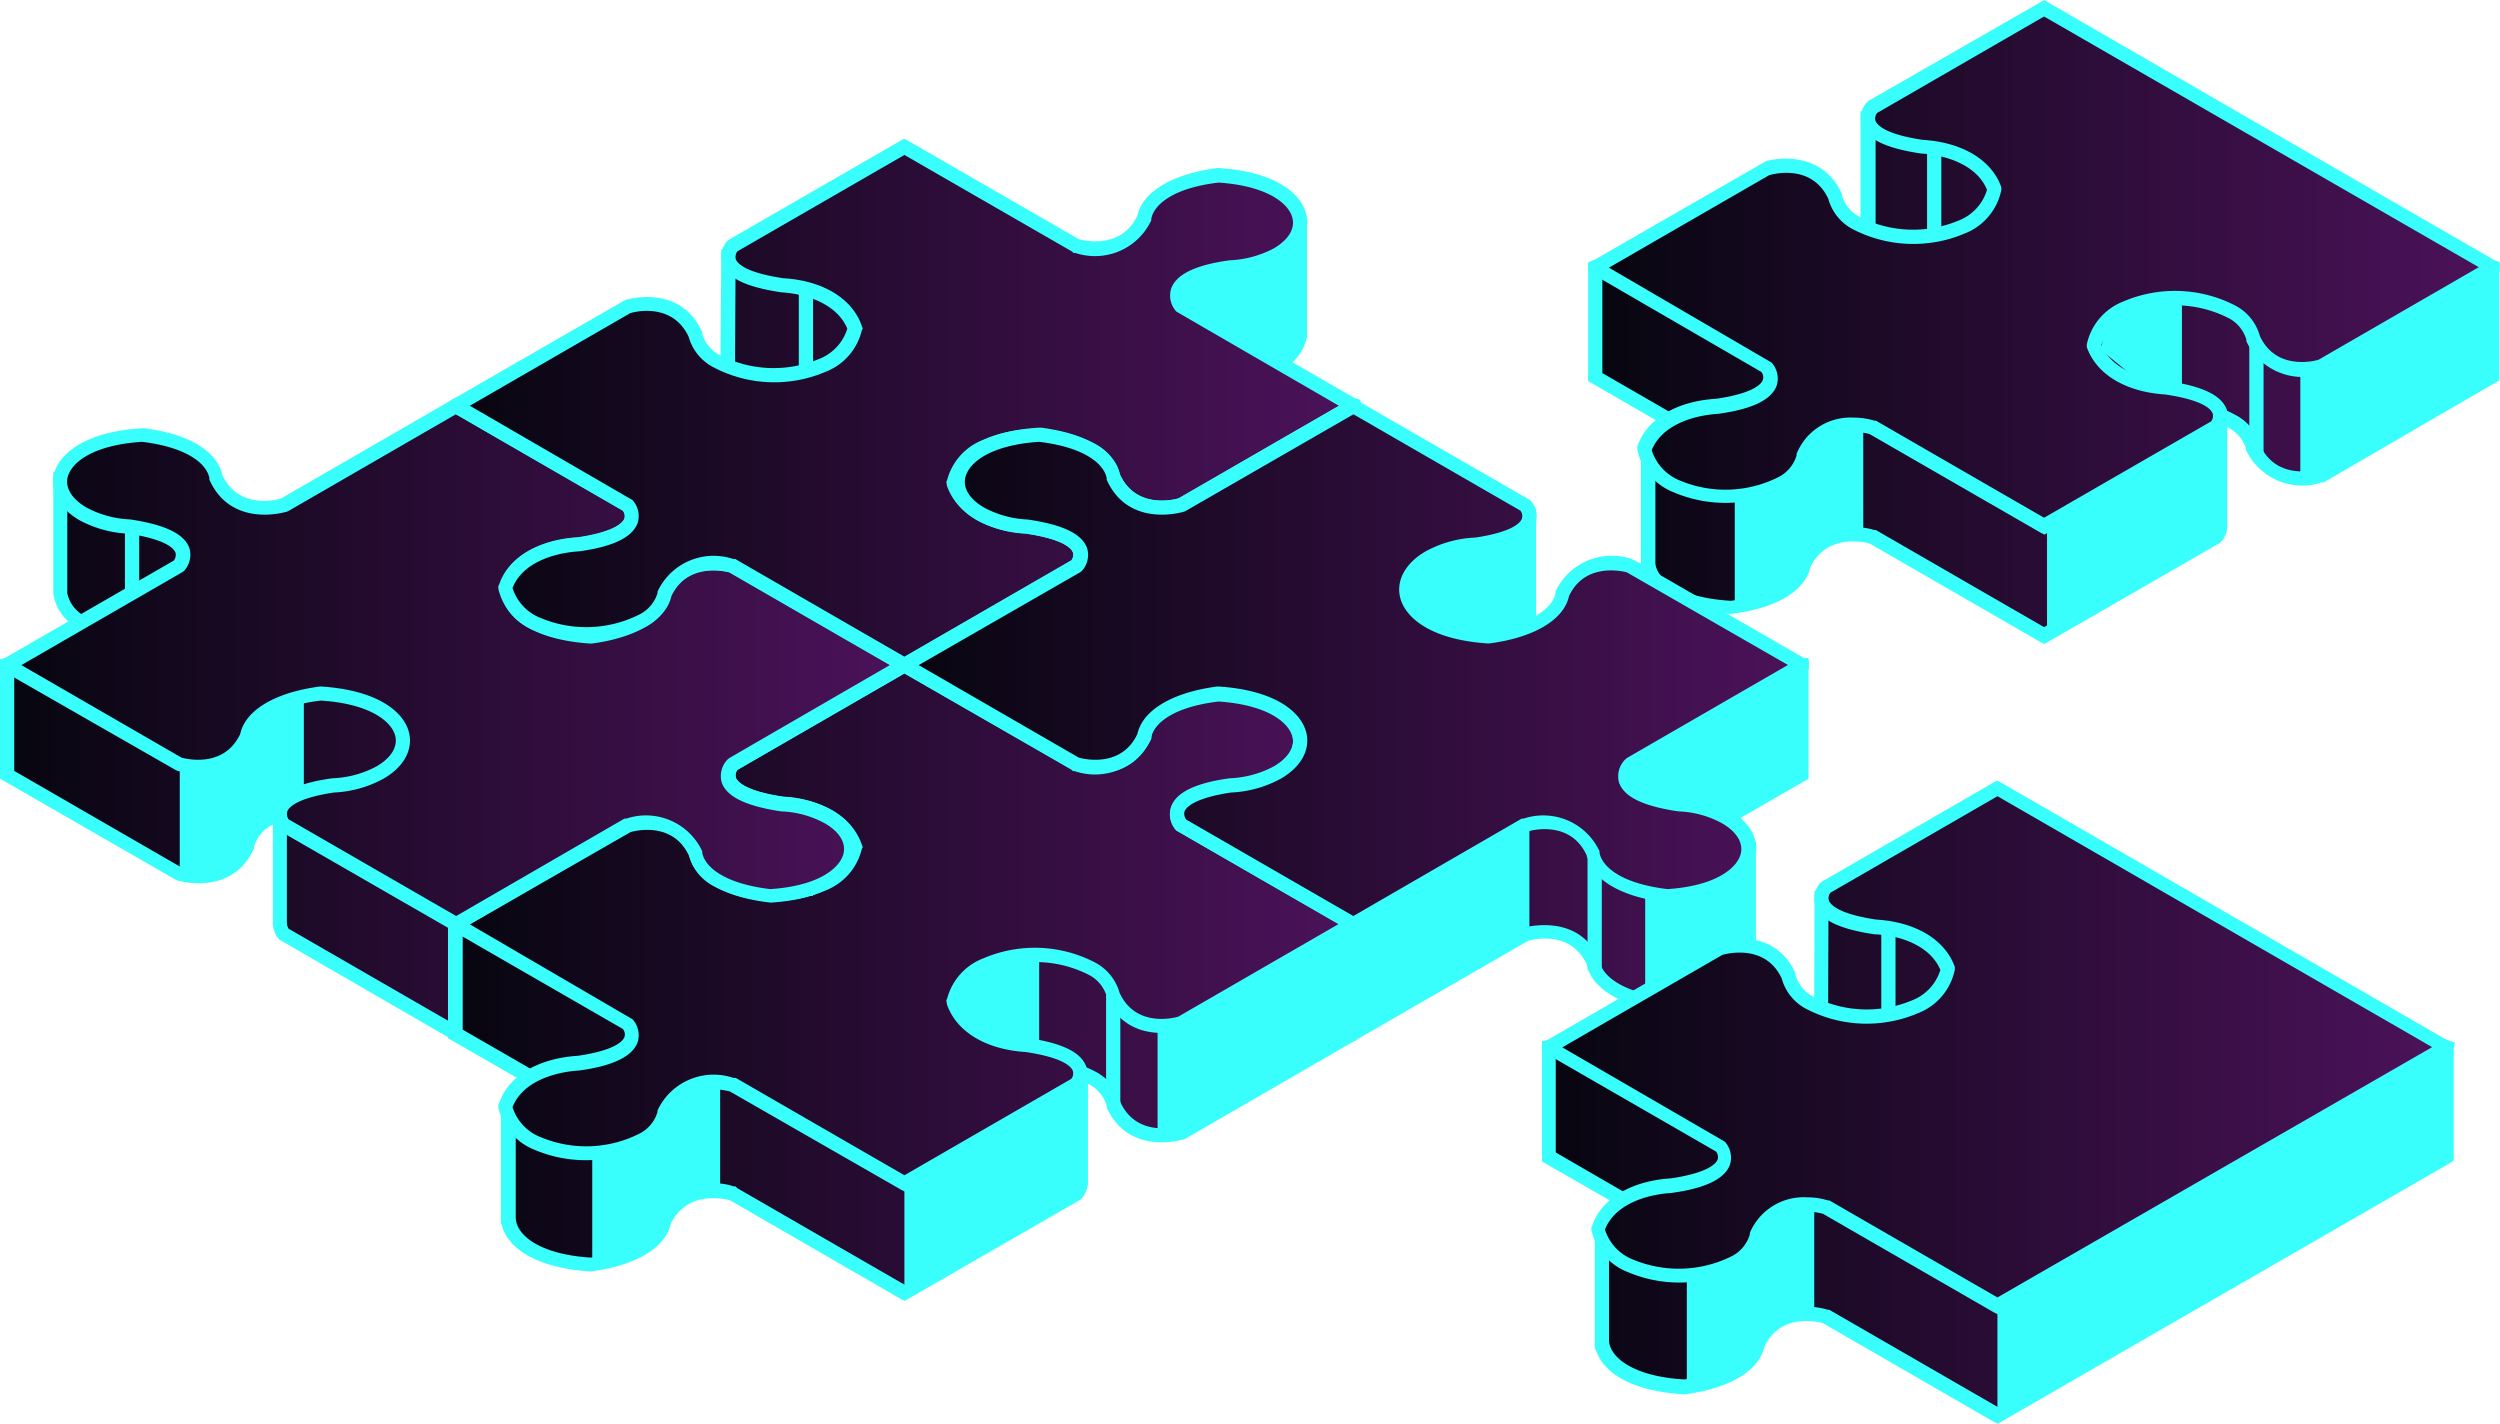 <svg xmlns="http://www.w3.org/2000/svg" xmlns:xlink="http://www.w3.org/1999/xlink" viewBox="0 0 210.72 120"><defs><style>.cls-multiprotocol-1{fill:url(#linear-gradient-multiprotocol);}.cls-multiprotocol-2{fill:#39fffc;}.cls-multiprotocol-3{fill:url(#linear-gradient-multiprotocol-2);}.cls-multiprotocol-4{fill:url(#linear-gradient-multiprotocol-3);}.cls-multiprotocol-5{fill:#150035;}.cls-multiprotocol-6{fill:url(#linear-gradient-multiprotocol-4);}.cls-multiprotocol-7{fill:url(#linear-gradient-multiprotocol-5);}.cls-multiprotocol-8{fill:url(#linear-gradient-multiprotocol-6);}.cls-multiprotocol-9{fill:url(#linear-gradient-multiprotocol-7);}.cls-multiprotocol-10{fill:url(#linear-gradient-multiprotocol-8);}.cls-multiprotocol-11{fill:url(#linear-gradient-multiprotocol-9);}.cls-multiprotocol-12{fill:url(#linear-gradient-multiprotocol-10);}.cls-multiprotocol-13{fill:url(#linear-gradient-multiprotocol-11);}.cls-multiprotocol-14{fill:url(#linear-gradient-multiprotocol-12);}</style><linearGradient id="linear-gradient-multiprotocol" x1="134.46" y1="31.56" x2="210.12" y2="31.56" gradientUnits="userSpaceOnUse"><stop offset="0" stop-color="#070610"/><stop offset="1" stop-color="#4c125a"/></linearGradient><linearGradient id="linear-gradient-multiprotocol-2" x1="134.48" y1="22.54" x2="210.11" y2="22.54" xlink:href="#linear-gradient-multiprotocol"/><linearGradient id="linear-gradient-multiprotocol-3" x1="38.41" y1="41.11" x2="114.05" y2="41.11" xlink:href="#linear-gradient-multiprotocol"/><linearGradient id="linear-gradient-multiprotocol-4" x1="76.23" y1="63.76" x2="151.87" y2="63.76" xlink:href="#linear-gradient-multiprotocol"/><linearGradient id="linear-gradient-multiprotocol-5" x1="0.6" y1="63.76" x2="76.24" y2="63.76" xlink:href="#linear-gradient-multiprotocol"/><linearGradient id="linear-gradient-multiprotocol-6" x1="38.41" y1="84.82" x2="114.05" y2="84.82" xlink:href="#linear-gradient-multiprotocol"/><linearGradient id="linear-gradient-multiprotocol-7" x1="38.42" y1="77.91" x2="114.03" y2="77.91" xlink:href="#linear-gradient-multiprotocol"/><linearGradient id="linear-gradient-multiprotocol-8" x1="0.61" y1="56.06" x2="76.23" y2="56.06" xlink:href="#linear-gradient-multiprotocol"/><linearGradient id="linear-gradient-multiprotocol-9" x1="38.42" y1="34.2" x2="114.03" y2="34.2" xlink:href="#linear-gradient-multiprotocol"/><linearGradient id="linear-gradient-multiprotocol-10" x1="76.24" y1="56.06" x2="151.85" y2="56.06" xlink:href="#linear-gradient-multiprotocol"/><linearGradient id="linear-gradient-multiprotocol-11" x1="130.53" y1="97.48" x2="206.19" y2="97.48" xlink:href="#linear-gradient-multiprotocol"/><linearGradient id="linear-gradient-multiprotocol-12" x1="130.54" y1="88.26" x2="206.17" y2="88.26" xlink:href="#linear-gradient-multiprotocol"/></defs><g id="Layer_2" data-name="Layer 2"><g id="Layer_1-2" data-name="Layer 1"><path class="cls-multiprotocol-1" d="M179.07,13.84,172.3,9.93h0L170,11.26h0l-5.92-1.74h0l-6.58.4s0,0,0,0l-.05,11.86s0,0,0,0L148,19h0l-4.45.56h0l-9.11,3h0v9.21h0l9.26,5.34s0,0,0,0l-4.78.82,0,0,0,9.47c.18,1.75,2.35,3.45,6.91,3.73h0c3.85-.46,5.89-1.93,6.19-3.54,1.63-3.66,5.74-2.39,5.76-2.39h0l14.46,8.35h0l14.46-8.35a1.49,1.49,0,0,0,.37-1.06h0V35a8.82,8.82,0,0,1,.88.41,3.56,3.56,0,0,1,1.89,2.27c1.63,3.67,5.74,2.4,5.76,2.4h0l14.46-8.35h0V22.55a0,0,0,0,0,0,0l-31-8.7Z"/><path class="cls-multiprotocol-2" d="M172.32,54.28l-.3-.14-14.43-8.33c-.49-.13-3.62-.85-5,2-.43,2-2.92,3.49-6.69,3.94-5.34-.31-7.4-2.41-7.59-4.27l0-10,.52-.1,3.19-.55-8.16-4.71v-10l.39-.17,9.09-3h.25l4.17-.53.08-.07.31,0L156.82,21l0-11.63.57-.06,6.74-.4.15.07,5.58,1.62,2.4-1.38.32.19,6.69,3.86,31.4,8.8v10l-.34.18-14.47,8.41h-.16a5.24,5.24,0,0,1-6.4-2.75l0-.14A3,3,0,0,0,187.73,36v8.2a2,2,0,0,1-.53,1.48l-.14.11Zm-16.09-9.86a5.91,5.91,0,0,1,1.77.26l.12,0,14.17,8.18,14.07-8.12a.81.81,0,0,0,.17-.54V34.15l.82.33a7.09,7.09,0,0,1,1,.46,4.13,4.13,0,0,1,2.16,2.6c1.33,2.88,4.46,2.15,4.95,2l14.1-8.14V23l-30.75-8.64-6.48-3.74-2.24,1.3-.27-.08-5.8-1.7-5.93.36,0,11.63-.52.36-.3-.11L148,19.6l-4.27.53L135.06,23v8.45l9.34,5.39-.15.84-.43.08-4.29.74,0,9c.13,1.25,1.87,2.87,6.35,3.14,3.74-.45,5.35-1.87,5.57-3l0-.13A4.9,4.9,0,0,1,156.23,44.42Z"/><path class="cls-multiprotocol-3" d="M172.3.7h0L157.83,9.05s-2.23,2.38,4.14,3.33c2.79.17,5.35,1.36,6.13,3.61h0c-.75,4.05-7.8,5-11.52,2.85a3.53,3.53,0,0,1-1.89-2.27c-1.64-3.67-5.74-2.4-5.76-2.39h0l-14.44,8.34s0,0,0,0l14.44,8.33s2.22,2.38-4.14,3.33c-2.79.17-5.35,1.36-6.14,3.61h0c.76,4,7.81,5,11.53,2.85a3.54,3.54,0,0,0,1.89-2.27c1.63-3.66,5.74-2.4,5.76-2.39h0l14.46,8.35h0L186.76,36s2.22-2.38-4.14-3.33c-2.79-.17-5.35-1.36-6.14-3.6h0c.76-4.05,7.81-5,11.53-2.86a3.56,3.56,0,0,1,1.89,2.27c1.63,3.67,5.74,2.4,5.76,2.39h0l14.44-8.34s0,0,0,0Z"/><path class="cls-multiprotocol-2" d="M172.32,45.06l-.3-.15-14.43-8.32c-.48-.14-3.61-.88-5,2a4.13,4.13,0,0,1-2.16,2.6,11.07,11.07,0,0,1-9.32.32,5,5,0,0,1-3.1-3.58v-.09l0-.23c.8-2.3,3.29-3.8,6.66-4,3.19-.47,3.81-1.27,3.92-1.6a.72.72,0,0,0-.13-.66L133.89,22.9v-.71l.31-.18,14.64-8.42c1.29-.39,4.89-.66,6.41,2.75l0,.13a3,3,0,0,0,1.6,1.86,9.91,9.91,0,0,0,8.21.27A4,4,0,0,0,167.48,16c-.83-2.06-3.39-2.93-5.55-3.06-3-.44-4.57-1.23-5-2.41a2,2,0,0,1,.44-1.93l.14-.11L172.31,0l.3.19,38.09,22v.71l-.32.19-14.48,8.41h-.16a5.22,5.22,0,0,1-6.4-2.74l0-.14a3,3,0,0,0-1.6-1.86,9.93,9.93,0,0,0-8.22-.26,4,4,0,0,0-2.39,2.56c.81,2.05,3.39,2.92,5.56,3.06,3,.43,4.56,1.22,5,2.4a2,2,0,0,1-.44,1.93l-.14.11ZM156.23,35.2a5.91,5.91,0,0,1,1.77.26l.12,0,14.17,8.18,14.08-8.12a.74.74,0,0,0,.13-.67c-.11-.32-.73-1.12-4-1.6-3.32-.21-5.81-1.7-6.61-4l0-.21A5,5,0,0,1,179,25.4a11.06,11.06,0,0,1,9.32.31,4.14,4.14,0,0,1,2.16,2.61c1.33,2.88,4.47,2.15,4.95,2l13.5-7.8L172.29,1.39,158.22,9.52a.74.74,0,0,0-.14.66c.12.32.74,1.13,4,1.61,3.32.2,5.81,1.7,6.61,4l0,.21a5,5,0,0,1-3.11,3.69,11.08,11.08,0,0,1-9.31-.32,4.1,4.1,0,0,1-2.16-2.6c-1.34-2.9-4.48-2.16-5-2l-13.5,7.79,13.71,8a2,2,0,0,1,.44,1.92c-.42,1.19-2,2-4.94,2.4-2.21.14-4.78,1-5.6,3.07a4.1,4.1,0,0,0,2.39,2.56,9.93,9.93,0,0,0,8.22-.26,3,3,0,0,0,1.6-1.87l0-.13A4.9,4.9,0,0,1,156.23,35.2Z"/><path class="cls-multiprotocol-2" d="M146.22,41.81V51a0,0,0,0,0,0,0l2.58-.43h0L151.58,49h0l.94-1.77h0l1.38-1.5h0l2.09-.66h1.06V35.84h-1.22l-2,.7-1.07.94-1.14,2.24h0l-2.07,1.59h0l-3.32.47S146.22,41.8,146.22,41.81Z"/><path class="cls-multiprotocol-2" d="M172.54,44.39v9.19s0,0,0,0l14.7-8.76h0l.35-9-1.67.59h0l-13.41,8Z"/><path class="cls-multiprotocol-2" d="M183.91,25.14v7.73a0,0,0,0,1,0,0l-3.49-.64h0l-3.29-2.7a0,0,0,0,1,0,0l.26-2.76a0,0,0,0,1,0,0l3.51-1.64h3A0,0,0,0,1,183.91,25.14Z"/><path class="cls-multiprotocol-2" d="M193.89,31.09a0,0,0,0,0,0,0v9.21l2-.2h0l14.46-8.35h0V22.57a0,0,0,0,0,0,0L197,30.42h0Z"/><rect class="cls-multiprotocol-2" x="189.59" y="29.01" width="1.2" height="9.22"/><rect class="cls-multiprotocol-2" x="162.43" y="12.37" width="1.2" height="7.55"/><path class="cls-multiprotocol-4" d="M105.13,31.87l.1-.33a8.56,8.56,0,0,0,2.43-.88c1.39-.81,2-1.88,1.89-2.94h0l0-9s0,0,0,0L104.83,17h0l-9.33,6.62h0L76.72,21.87l-.49-.28-.36.2-2.29-.2H61.41s0,0,0,0l0,11.19H51.13L41.6,34.4h0l-3.18-.2s0,0,0,0v9.21l9,5.17.23.71-4.72.37s0,0,0,0v9.14h0c0,1.85,2.24,3.71,6.88,4h0c3.89-.45,5.94-1.93,6.24-3.54,1.64-3.67,5.74-2.4,5.76-2.39h0l14.46,8.34s0,0,0,0l14.46-8.34a1.57,1.57,0,0,0,.37-.87h0a1.08,1.08,0,0,0,0-.18V46.7a7,7,0,0,1,.88.41,3.51,3.51,0,0,1,1.88,2.27c1.64,3.67,5.74,2.4,5.76,2.39h0L114,43.43s0,0,0,0v-9.2h0Z"/><path class="cls-multiprotocol-2" d="M76.25,65.93l-.3-.14L61.53,57.46c-.49-.13-3.62-.86-5,2-.43,2-2.95,3.51-6.75,4-4.92-.3-7.24-2.24-7.53-4.16h0V49.18l.53-.09,3.72-.29-8.71-5V34l.41-.37.28,0,3.07.19L51,32.21h9.71L60.8,21H73.58l2.15.19.5-.28.68.39L95.32,23l9.41-6.68,5.44,2v.44l0,9.61A4,4,0,0,1,108,31.18a7.74,7.74,0,0,1-1.12.52l7.8,2v10l-.28.18L99.88,52.29c-.14.06-4.75,1.48-6.6-2.66l0-.14a3,3,0,0,0-1.58-1.85v8.42a2.18,2.18,0,0,1-.53,1.25l-.14.12Zm-14.12-9.5,14.1,8.14,14.06-8.12a.92.92,0,0,0,.17-.45V45.81l.82.33a8.49,8.49,0,0,1,1,.45A4.14,4.14,0,0,1,94.4,49.2c1.33,2.88,4.46,2.15,4.95,2l14.1-8.14V34.66l-9.06-2.37.36-1.27.36-.07a7.53,7.53,0,0,0,2.25-.81c1.12-.65,1.69-1.48,1.59-2.35l-.07-.67H109v-8l-4.07-1.49-9.23,6.55h-.2L76.42,22.39l-.19-.11-.23.13-2.47-.23H62l-.06,11.2H51.13L41.56,35,39,34.84v8.24l8.87,5.11.54,1.66-4.94.39v8.61c0,1.44,1.94,3.12,6.32,3.39,3.79-.45,5.41-1.87,5.63-3.05l0-.14a5.21,5.21,0,0,1,6.39-2.74H62Z"/><path class="cls-multiprotocol-5" d="M49.92,53.47v9.19h0l2.57-.42h0l2.76-1.59h0l.93-1.78h0l1.38-1.5h0l2.09-.66h1.06V47.5H59.54l-2,.69-1.06,1-1.14,2.24h0L53.27,53h0l-3.33.48S49.92,53.46,49.92,53.47Z"/><path class="cls-multiprotocol-5" d="M76.23,56.05v9.18a0,0,0,0,0,0,0L91,56.49v0l.36-9-1.67.58h0L76.23,56Z"/><path class="cls-multiprotocol-5" d="M87.59,36.8v7.73s0,0,0,0l-3.49-.63h0l-3.29-2.7h0L81,38.44h0l3.51-1.64h3S87.59,36.79,87.59,36.8Z"/><path class="cls-multiprotocol-5" d="M97.57,42.75s0,0,0,0V52l2-.2h0L114,43.43s0,0,0,0V34.23s0,0,0,0l-13.32,7.86h0Z"/><path class="cls-multiprotocol-2" d="M109.33,19.8l.17,8.72h0l-1.82,2.12h0l-8.07-4.8-.34-1.16,1.55-1.42h0l4-.86h0L108.5,21Z"/><rect class="cls-multiprotocol-5" x="93.23" y="40.16" width="1.2" height="9.22"/><rect class="cls-multiprotocol-2" x="67.33" y="24.24" width="1.2" height="7.55"/><path class="cls-multiprotocol-6" d="M151.85,56.06h-7.69l-5.87,1.39-.88-.52h0s-3.67-1.13-5.46,1.84h-9s0,0,0,0l5.93-2.93s0,0,0,0V52.86a1.2,1.2,0,0,0,0-.19V43.46H115.65l-1,.35-.6-.35-2.47,1.42h0l-9.47,3.32h0L88.74,40.4h-8V50a3.34,3.34,0,0,0,1.91,2.53,9,9,0,0,0,3.93,1.09,13.8,13.8,0,0,1,2.42.55l-1.69,1.63h0L83,55h0l-6.74,1.06s0,0,0,0v9.21l14.46,8.34h0s4.12,1.28,5.76-2.39A3.5,3.5,0,0,1,98.34,69a6.3,6.3,0,0,1,.87-.41v9.15a1.46,1.46,0,0,0,.36,1.06L114,87.11s0,0,0,0l14.46-8.34h0s4.12-1.28,5.76,2.39c.3,1.61,2.36,3.09,6.24,3.54h0c4.76-.3,7-2.22,6.87-4.09h0V71.53a0,0,0,0,0,0,0L142.08,71s0,0,0,0l9.79-5.65s0,0,0,0V56.08A0,0,0,0,0,151.85,56.06Z"/><path class="cls-multiprotocol-2" d="M114,87.83l-.33-.24L99.14,79.18a2.1,2.1,0,0,1-.52-1.53V69.5A2.93,2.93,0,0,0,97,71.35l0,.14c-1.83,4.07-6.29,2.78-6.48,2.72l-.13-.06L75.64,65.63V55.57l.51-.1,6.8-1.06h.16l4,.74.72-.7c-.41-.09-.85-.18-1.34-.25A9.53,9.53,0,0,1,82.32,53a4,4,0,0,1-2.21-3V39.81h8.77l.14.06,13.15,7.68,9.17-3.21,2.72-1.57.66.38.94-.29h13.81l0,.61v9.21a1.88,1.88,0,0,1,0,.24v3.25l-.34.18-3.7,1.83h6.17c1.87-2.73,5.27-2,5.88-1.84l.28.12.62.36,5.77-1.35h8.29l0,.62v9.56l-.34.18-8.19,4.73L148,71l0,.56L148,81.21c-.32,1.91-2.62,3.78-7.4,4.09-3.91-.45-6.42-1.92-6.85-4-1.33-2.88-4.46-2.15-4.95-2Zm-14-9.52,14.07,8.12,14.29-8.24c.19,0,4.66-1.34,6.48,2.72l0,.14c.22,1.18,1.84,2.6,5.72,3.06,4.36-.29,6.3-2,6.21-3.47l0-.63h.05v-8l-5.24-.54-.17-.88,9.87-5.69V56.66h-7l-6,1.42-1.11-.61c-.63-.16-3.27-.66-4.63,1.6l-.18.29h-9.81l-.23-.93.43-.23,5.61-2.78V44.05H115.75l-1.16.4-.54-.31-2.22,1.33h-.15L102,48.86l-.26-.17L88.58,41H81.3v9a2.85,2.85,0,0,0,1.61,2,8.49,8.49,0,0,0,3.67,1,15,15,0,0,1,2.57.58l.93.32-2.57,2.48h-.25L83,55.61l-6.16,1v8.37l14.11,8.14c.44.12,3.6.88,4.94-2A4.19,4.19,0,0,1,98,68.45,8.33,8.33,0,0,1,99,68l.82-.33v10A1,1,0,0,0,100,78.31Z"/><path class="cls-multiprotocol-2" d="M128.54,44.79v8h0l-2.11.57h0l-4.77-.33h0l-2.81-1.69h0l-.56-2.26v0l1.42-1.8h0L123,46.05h0l3.66-.58h0l1.86-1.58Z"/><polygon class="cls-multiprotocol-5" points="101.23 58.62 100.37 59.02 97.92 59.88 96.29 61 95.33 62.97 94.68 64.15 92.64 65.08 90.78 64.92 90.78 74.14 94.02 73.52 96.21 71.7 98.06 69.04 98.69 68.18 101.23 66.94 101.23 58.62"/><path class="cls-multiprotocol-2" d="M114.05,77.56v9.19s0,0,0,0l12.28-7.09,2.58-1.35h0V69.13l0,0-14.85,8.44A0,0,0,0,0,114.05,77.56Z"/><path class="cls-multiprotocol-2" d="M138.67,75.43v9.19l0,0,5-.18h0l3.5-2.52s0,0,0,0l.19-2.14h0V73.3h0l-2.72,1.84h0l-3.08.68h0l-2.87-.39S138.67,75.42,138.67,75.43Z"/><path class="cls-multiprotocol-2" d="M138.18,66.46l4.38,1h0l2.91,1h0l6.38-3.54h0V55.74s0,0,0,0l-11.67,6.73-2.52,1.46L137,65l.38.94Z"/><rect class="cls-multiprotocol-2" x="133.81" y="72.43" width="1.2" height="9.35"/><rect class="cls-multiprotocol-5" x="86.16" y="44.26" width="1.2" height="6.09"/><path class="cls-multiprotocol-7" d="M76.23,56.06h-7.7l-5.86,1.39-.89-.52h0s-3.68-1.13-5.47,1.84h-9s0,0,0,0l5.93-2.93s0,0,0,0V52.86a.6.6,0,0,0,0-.19V43.46H40l-1,.35-.6-.35L36,44.87h0l-9.47,3.32h0L13.11,40.4h-8l0,9.58A3.31,3.31,0,0,0,7,52.52a9.08,9.08,0,0,0,3.93,1.09,13.8,13.8,0,0,1,2.42.55l-1.68,1.63h0L7.36,55h0L.61,56.06s0,0,0,0v9.19s0,0,0,0l14.45,8.34h0s4.13,1.28,5.76-2.39A3.53,3.53,0,0,1,22.71,69a5.92,5.92,0,0,1,.88-.41v9.15A1.49,1.49,0,0,0,24,78.77l14.45,8.34s0,0,0,0l14.45-8.34h0s4.13-1.28,5.76,2.39c.3,1.61,2.36,3.09,6.24,3.54h0c4.77-.3,7-2.22,6.87-4.09h0V71.53s0,0,0,0L66.45,71s0,0,0,0l9.78-5.65s0,0,0,0V56.06Z"/><path class="cls-multiprotocol-2" d="M38.38,87.83l-.33-.24L23.52,79.18A2.13,2.13,0,0,1,23,77.65V69.5a3,3,0,0,0-1.58,1.85l0,.14c-1.82,4.07-6.29,2.78-6.48,2.72l-.13-.06L0,65.63V55.57l.51-.1,6.81-1.06h.15l4,.74.72-.7c-.41-.09-.86-.18-1.35-.25A9.53,9.53,0,0,1,6.69,53a3.93,3.93,0,0,1-2.2-3l0-10.22h8.78l.13.06,13.16,7.68,9.16-3.21,2.72-1.57.67.38.93-.29H53.84v9.82a.94.94,0,0,1,0,.24v3.25l-.34.18-3.69,1.83H56c1.88-2.73,5.27-2,5.88-1.84l.28.12.62.36,5.77-1.35h8.3V65.64l-.34.18-8.19,4.73,4.06.42v.56l-.06,9.68C72,83.12,69.71,85,64.93,85.3c-3.91-.45-6.43-1.92-6.86-4-1.33-2.88-4.46-2.15-5-2Zm-14-9.52,14.07,8.12,14.29-8.24c.19,0,4.66-1.34,6.48,2.72l0,.14c.22,1.18,1.84,2.6,5.72,3.06,4.36-.29,6.3-2,6.21-3.47l0-.63h0v-8l-5.24-.54-.16-.88,9.86-5.69V56.66h-7l-6,1.42-1.1-.61c-.64-.16-3.28-.66-4.64,1.6l-.18.29h-9.8l-.24-.93.43-.23,5.61-2.78V44.05H40.12l-1.16.4-.54-.31L36.2,45.47h-.15l-9.66,3.39-.26-.17L13,41H5.67v9a2.85,2.85,0,0,0,1.61,2A8.49,8.49,0,0,0,11,53a14.76,14.76,0,0,1,2.57.58l.94.32L11.9,56.39h-.26l-4.29-.78-6.15,1v8.37l14.1,8.14c.45.12,3.6.88,4.95-2a4.14,4.14,0,0,1,2.16-2.61,8.33,8.33,0,0,1,.95-.45l.82-.33v10A1,1,0,0,0,24.35,78.31Z"/><path class="cls-multiprotocol-2" d="M52.91,44.79v8h0l-2.1.57h0L46,53.06h0L43.2,51.37h0l-.57-2.26v0l1.42-1.8h0l3.27-1.23h0L51,45.47h0l1.86-1.58Z"/><polygon class="cls-multiprotocol-2" points="25.61 58.62 24.74 59.02 22.3 59.88 20.66 61 19.7 62.97 19.05 64.15 17.01 65.08 15.15 64.92 15.15 74.14 18.4 73.52 20.59 71.7 22.43 69.04 23.06 68.18 25.61 66.94 25.61 58.62"/><path class="cls-multiprotocol-5" d="M38.42,77.56v9.19s0,0,0,0l12.28-7.09,2.58-1.35h0V69.13l0,0L38.43,77.55A0,0,0,0,0,38.42,77.56Z"/><path class="cls-multiprotocol-5" d="M63.05,75.43v9.19s0,0,0,0l5-.18h0l3.51-2.52v0l.19-2.14h0V73.3h0L69,75.13h0l-3.09.68h0l-2.87-.39A0,0,0,0,0,63.05,75.43Z"/><path class="cls-multiprotocol-5" d="M62.56,66.46l4.37,1h0l2.91,1h0l6.37-3.54h0V55.74s0,0,0,0L64.55,62.46,62,63.92l-.62,1,.38.94Z"/><rect class="cls-multiprotocol-5" x="58.18" y="72.43" width="1.2" height="9.35"/><rect class="cls-multiprotocol-2" x="10.53" y="44.26" width="1.2" height="6.09"/><path class="cls-multiprotocol-8" d="M105.13,75.58l.1-.33a8.45,8.45,0,0,0,2.43-.88c1.39-.81,2-1.88,1.89-2.94h0l0-9s0,0,0,0l-4.75-1.73h0l-9.33,6.61h0L76.72,65.58l-.49-.28-.36.21-2.29-.21H61.41s0,0,0,0l0,11.19s0,0,0,0H51.13l-9.53,1.6h0l-3.18-.2s0,0,0,0v9.2h0l9,5.17.23.71-4.72.38h0v9.14h0c0,1.85,2.24,3.71,6.88,4h0c3.89-.45,5.94-1.93,6.24-3.54,1.64-3.67,5.74-2.4,5.76-2.39h0L76.22,109h0l14.46-8.35a1.57,1.57,0,0,0,.37-.87h0a1.08,1.08,0,0,0,0-.18V90.41a8.82,8.82,0,0,1,.88.41,3.51,3.51,0,0,1,1.88,2.27c1.64,3.67,5.74,2.4,5.76,2.39h0L114,87.14h0v-9.2a0,0,0,0,0,0,0Z"/><path class="cls-multiprotocol-2" d="M76.25,109.65l-.3-.15-14.42-8.33c-.49-.13-3.62-.86-5,2-.43,2-2.95,3.51-6.75,4-4.79-.29-7.12-2.13-7.5-4h-.06V92.89l.53-.09,3.72-.29-8.71-5V77.66l.41-.37.28,0,3.07.19L51,75.92h9.71l.06-11.2H73.58l2.15.19.5-.28.68.39,18.41,1.68L104.69,60l.29.06,5.19,1.9v.43l0,9.61A4,4,0,0,1,108,74.89a7.74,7.74,0,0,1-1.12.52l7.8,2v9.92l-.31.29L99.88,96c-.14.06-4.75,1.48-6.6-2.66l0-.14a3,3,0,0,0-1.58-1.85v8.42a2.18,2.18,0,0,1-.53,1.25l-.14.12Zm-14.12-9.51,14.1,8.14,14.06-8.12a.92.92,0,0,0,.17-.45V89.52l.82.33a8.49,8.49,0,0,1,1,.45,4.17,4.17,0,0,1,2.16,2.61c1.33,2.88,4.46,2.15,4.95,2l14.1-8.14V78.38L104.39,76l.36-1.27.36-.07a7.53,7.53,0,0,0,2.25-.81c1.12-.65,1.69-1.48,1.59-2.35l-.07-.66H109v-8l-4.08-1.49-9.22,6.55h-.2L76.42,66.1,76.23,66l-.23.13-2.47-.22H62l-.06,11.2H51.13l-9.57,1.6L39,78.55v8.24l8.87,5.11.54,1.66L43.47,94v8.61c0,1.44,1.94,3.12,6.32,3.39,3.79-.44,5.41-1.87,5.63-3l0-.13A5.22,5.22,0,0,1,61.85,100H62Z"/><path class="cls-multiprotocol-9" d="M102.7,58.5c-3.89.45-6,1.93-6.25,3.54-1.64,3.66-5.74,2.39-5.76,2.39h0L76.23,56.08h0L61.76,64.43s-2.22,2.38,4.14,3.32c2.79.18,5.36,1.36,6.14,3.61h0c-.76,4-7.81,5-11.52,2.86A3.49,3.49,0,0,1,58.63,72c-1.64-3.66-5.74-2.39-5.76-2.39h0L38.43,77.9a0,0,0,0,0,0,0l14.44,8.33s2.22,2.38-4.14,3.33c-2.79.17-5.35,1.36-6.14,3.6v0c.76,4,7.81,5,11.53,2.85A3.51,3.51,0,0,0,56,93.79c1.64-3.66,5.74-2.4,5.76-2.39h0l14.46,8.35h0L90.69,91.4s2.22-2.38-4.14-3.33c-2.79-.17-5.35-1.36-6.14-3.6h0c.76-4,7.81-5,11.53-2.86a3.51,3.51,0,0,1,1.88,2.27c1.64,3.67,5.74,2.4,5.76,2.39h0L114,77.93a0,0,0,0,0,0,0L99.58,69.56s-2.22-2.37,4.15-3.32a9.08,9.08,0,0,0,3.93-1.09c3.72-2.15,2.06-6.22-5-6.65Z"/><path class="cls-multiprotocol-2" d="M76.25,100.43l-.3-.15L61.53,92c-.49-.13-3.62-.85-5,2a4.13,4.13,0,0,1-2.16,2.6,11.06,11.06,0,0,1-9.32.31A5,5,0,0,1,42,93.32l0-.2.09-.19c.77-2.23,3.26-3.73,6.63-3.94,3.19-.47,3.81-1.27,3.92-1.6a.72.72,0,0,0-.14-.66L37.83,78.27v-.69l.29-.19L52.7,69c.19-.06,4.66-1.36,6.48,2.72l0,.14a2.94,2.94,0,0,0,1.6,1.86A9.91,9.91,0,0,0,69,74a4,4,0,0,0,2.39-2.56c-.87-2.07-3.41-2.92-5.55-3.06-3-.44-4.57-1.22-5-2.4A1.94,1.94,0,0,1,61.33,64l.13-.11L76.2,55.4l.3.15,14.43,8.32c.48.14,3.61.86,4.94-2,.44-2,2.95-3.51,6.76-4h.07c4.87.3,7,2.21,7.41,3.91.34,1.44-.46,2.88-2.15,3.86a9.78,9.78,0,0,1-4.2,1.17c-3.18.47-3.8,1.27-3.92,1.59a.78.78,0,0,0,.14.67l14.64,8.46v.69l-.29.18L99.88,86.78c-.14.06-4.75,1.48-6.6-2.66l0-.14a3,3,0,0,0-1.6-1.86,9.87,9.87,0,0,0-8.21-.26A4,4,0,0,0,81,84.42c.81,2,3.38,2.92,5.55,3.06,3,.43,4.56,1.22,5,2.4a2,2,0,0,1-.44,1.93l-.14.11ZM62.13,90.92l14.1,8.14,14.06-8.12a.72.72,0,0,0,.14-.67c-.11-.32-.73-1.12-4-1.6-3.32-.21-5.81-1.7-6.61-4l-.06-.38.06-.07a5,5,0,0,1,3.08-3.45,11,11,0,0,1,9.31.31,4.17,4.17,0,0,1,2.16,2.61c1.33,2.88,4.46,2.15,4.95,2l13.5-7.8L99.15,70a2,2,0,0,1-.44-1.92c.41-1.19,2-2,4.93-2.4a8.7,8.7,0,0,0,3.72-1c1.22-.71,1.8-1.64,1.58-2.55-.28-1.21-2.08-2.72-6.22-3-3.85.45-5.46,1.87-5.68,3l0,.13A5.24,5.24,0,0,1,90.6,65h-.16l-.12-.12L76.23,56.77,62.16,64.89a.78.78,0,0,0-.14.67c.12.32.74,1.12,4,1.6,3.32.21,5.81,1.7,6.61,4l.09.24-.08.16a5,5,0,0,1-3.08,3.5,11,11,0,0,1-9.31-.32,4.15,4.15,0,0,1-2.17-2.6c-1.33-2.88-4.46-2.15-4.94-2L39.6,77.91l13.71,8a2,2,0,0,1,.44,1.92c-.42,1.18-2,2-4.93,2.4-2.23.14-4.81,1-5.62,3.09a4,4,0,0,0,2.4,2.54,9.93,9.93,0,0,0,8.22-.27,3,3,0,0,0,1.6-1.86l0-.13a5.22,5.22,0,0,1,6.39-2.75H62Z"/><path class="cls-multiprotocol-2" d="M49.92,97.18v9.19h0l2.57-.42h0l2.75-1.59h0l.93-1.78h0l1.38-1.5h0l2.09-.66h1.06V91.21H59.54l-2,.7-1.06.94-1.14,2.24h0l-2.06,1.59h0l-3.33.48S49.92,97.17,49.92,97.18Z"/><path class="cls-multiprotocol-2" d="M76.23,99.76v9.18s0,0,0,0L91,100.2h0l.36-9-1.67.59h0l-13.4,8Z"/><path class="cls-multiprotocol-2" d="M87.59,80.51v7.73s0,0,0,0l-3.49-.63h0l-3.29-2.7a0,0,0,0,1,0,0L81,82.15a0,0,0,0,1,0,0l3.51-1.64h3S87.59,80.5,87.59,80.51Z"/><path class="cls-multiprotocol-2" d="M97.57,86.46s0,0,0,0v9.21l2-.2h0L114,87.14h0V77.94s0,0,0,0l-13.32,7.86h0Z"/><path class="cls-multiprotocol-2" d="M109.33,63.51l.17,8.72h0l-1.82,2.12s0,0,0,0l-8.07-4.8-.34-1.16L100.79,67h0l4-.85h0l3.71-1.42Z"/><rect class="cls-multiprotocol-2" x="93.23" y="83.87" width="1.2" height="9.22"/><rect class="cls-multiprotocol-2" x="67.33" y="67.96" width="1.2" height="7.55"/><path class="cls-multiprotocol-10" d="M61.78,64.41l14.44-8.33a0,0,0,0,0,0,0L61.78,47.71h0S57.65,46.44,56,50.1c-.3,1.61-2.36,3.09-6.25,3.55h0c-7-.44-8.67-4.51-4.95-6.66a9.08,9.08,0,0,1,3.93-1.09c6.37-.94,4.14-3.32,4.14-3.32L38.43,34.23h0L24,42.58h0s-4.13,1.27-5.76-2.39c-.3-1.61-2.36-3.09-6.25-3.55h0c-7,.44-8.67,4.51-4.95,6.66a9.08,9.08,0,0,0,3.93,1.09c6.37.94,4.14,3.32,4.14,3.32L.62,56.05a0,0,0,0,0,0,0l14.44,8.33h0s4.13,1.28,5.76-2.39c.3-1.61,2.36-3.09,6.25-3.54h0c7,.44,8.67,4.51,5,6.65a9.08,9.08,0,0,1-3.93,1.09c-6.37,1-4.14,3.33-4.14,3.33l14.45,8.34s0,0,0,0l14.45-8.34h0s4.13-1.28,5.76,2.39c.3,1.61,2.36,3.09,6.25,3.54h0c7-.43,8.67-4.51,4.95-6.65a9,9,0,0,0-3.93-1.09C59.56,66.79,61.78,64.41,61.78,64.41Z"/><path class="cls-multiprotocol-2" d="M38.38,78.61l-.33-.24L23.52,70A2,2,0,0,1,23.08,68c.41-1.18,2-2,4.93-2.4a8.52,8.52,0,0,0,3.72-1c1.23-.71,1.8-1.64,1.59-2.55-.29-1.22-2.1-2.73-6.28-3-3.79.45-5.41,1.87-5.63,3.05l0,.14c-1.82,4.07-6.29,2.78-6.48,2.72l-.13-.06L0,56.42v-.69l.28-.19,14.37-8.29a.77.77,0,0,0,.14-.67c-.12-.32-.74-1.12-4-1.6a9.53,9.53,0,0,1-4.14-1.16C5,42.84,4.2,41.4,4.54,40c.39-1.69,2.54-3.6,7.37-3.9l.27,0,0,0c3.69.46,6.13,1.92,6.55,3.92,1.33,2.88,4.46,2.16,4.95,2l14.67-8.47.31.15,14.62,8.47a2,2,0,0,1,.44,1.92c-.41,1.19-2,2-4.93,2.41a8.52,8.52,0,0,0-3.72,1c-1.22.71-1.8,1.64-1.59,2.55.29,1.22,2.1,2.73,6.28,3,3.79-.45,5.41-1.87,5.63-3.06l0-.13a5.23,5.23,0,0,1,6.4-2.75l.27.12L76.82,55.7v.72l-.32.18L62.17,64.88a.74.74,0,0,0-.14.66c.12.32.74,1.12,4,1.61a9.39,9.39,0,0,1,4.14,1.16c1.69,1,2.49,2.42,2.15,3.86-.39,1.69-2.54,3.61-7.36,3.91-3.92-.44-6.44-1.92-6.87-4-1.33-2.88-4.46-2.15-5-2Zm-14-9.52,14.07,8.12L52.63,69h.16a5.23,5.23,0,0,1,6.4,2.75l0,.13c.22,1.18,1.84,2.6,5.73,3.06,4.08-.26,5.89-1.78,6.18-3,.21-.92-.36-1.85-1.59-2.55a8.23,8.23,0,0,0-3.67-1c-2.95-.44-4.57-1.23-5-2.41A2,2,0,0,1,61.34,64l.14-.11L75,56.06,61.47,48.25c-.67-.17-3.6-.72-4.88,2-.43,2-3,3.51-6.75,4-4.94-.3-7.08-2.21-7.48-3.9-.34-1.45.46-2.89,2.15-3.87a9.6,9.6,0,0,1,4.2-1.16c3.18-.48,3.8-1.28,3.92-1.6a.78.78,0,0,0-.14-.67L38.42,34.92,24.26,43.1c-.15.06-4.76,1.47-6.61-2.67l0-.13c-.22-1.18-1.83-2.6-5.69-3.06C7.8,37.51,6,39,5.7,40.23c-.21.91.37,1.84,1.59,2.55a8.49,8.49,0,0,0,3.67,1c2.95.44,4.57,1.22,5,2.41a2,2,0,0,1-.44,1.92l-.14.11L1.8,56.06l13.5,7.8c.45.12,3.6.88,4.95-2,.43-2,2.95-3.51,6.75-4,4.94.3,7.09,2.22,7.48,3.91.34,1.44-.46,2.89-2.15,3.86a9.56,9.56,0,0,1-4.19,1.17c-3.19.48-3.81,1.28-3.93,1.6A.78.78,0,0,0,24.35,69.09Z"/><path class="cls-multiprotocol-11" d="M102.7,14.78c-3.89.46-6,1.94-6.25,3.55-1.64,3.66-5.74,2.39-5.76,2.39h0L76.23,12.37h0L61.76,20.72S59.54,23.1,65.9,24c2.79.18,5.36,1.36,6.14,3.61h0c-.76,4.05-7.81,5-11.52,2.85a3.46,3.46,0,0,1-1.89-2.27c-1.64-3.66-5.74-2.39-5.76-2.39h0L38.43,34.19a0,0,0,0,0,0,0l14.44,8.33s2.22,2.38-4.14,3.33c-2.79.17-5.35,1.36-6.14,3.6h0c.76,4,7.81,5,11.53,2.86A3.51,3.51,0,0,0,56,50.08c1.64-3.67,5.74-2.4,5.76-2.39h0L76.22,56h0l14.46-8.34s2.22-2.38-4.14-3.33c-2.79-.17-5.35-1.36-6.14-3.6h0c.76-4,7.81-5,11.53-2.86a3.51,3.51,0,0,1,1.88,2.27c1.64,3.67,5.74,2.4,5.76,2.39h0L114,34.22a0,0,0,0,0,0,0L99.58,25.85s-2.22-2.38,4.15-3.32a9.08,9.08,0,0,0,3.93-1.09c3.72-2.15,2.06-6.22-5-6.66Z"/><path class="cls-multiprotocol-2" d="M76.25,56.72l-.3-.15L61.53,48.24c-.49-.13-3.62-.86-5,2a4.12,4.12,0,0,1-2.16,2.61,11.06,11.06,0,0,1-9.32.31A5,5,0,0,1,42,49.6l0-.19.09-.19c.77-2.23,3.26-3.73,6.63-3.94,3.19-.48,3.81-1.28,3.92-1.6a.72.72,0,0,0-.14-.66L37.83,34.56v-.69l.29-.19,14.59-8.4c.19-.06,4.66-1.36,6.48,2.72l0,.13A2.93,2.93,0,0,0,60.82,30a9.91,9.91,0,0,0,8.21.26,4,4,0,0,0,2.39-2.56c-.87-2.07-3.41-2.93-5.55-3.06-3-.44-4.57-1.22-5-2.4a1.94,1.94,0,0,1,.44-1.93l.13-.11L76.2,11.69l.3.15,14.43,8.32c.48.13,3.61.86,4.94-2,.44-2,2.95-3.51,6.76-4h.07c4.87.3,7,2.21,7.41,3.91.34,1.44-.46,2.88-2.15,3.86a9.78,9.78,0,0,1-4.2,1.17c-3.18.47-3.8,1.27-3.92,1.59a.78.78,0,0,0,.14.67l14.64,8.45v.7l-.29.18L99.88,43.07c-.14.06-4.75,1.48-6.6-2.66l0-.14a3,3,0,0,0-1.6-1.86,9.87,9.87,0,0,0-8.21-.26A4,4,0,0,0,81,40.71c.81,2,3.38,2.92,5.55,3.06,3,.43,4.56,1.22,5,2.4a2,2,0,0,1-.44,1.93l-.14.11ZM62.13,47.21l14.1,8.14,14.06-8.12a.72.72,0,0,0,.14-.67c-.11-.32-.73-1.12-4-1.6-3.32-.21-5.81-1.71-6.61-4l-.06-.38.06-.07a5,5,0,0,1,3.08-3.45,11,11,0,0,1,9.31.31A4.14,4.14,0,0,1,94.4,40c1.33,2.88,4.46,2.15,4.95,2l13.5-7.8-13.7-7.94a2,2,0,0,1-.44-1.92c.41-1.19,2-2,4.93-2.4a8.74,8.74,0,0,0,3.72-1c1.22-.71,1.8-1.64,1.58-2.55-.28-1.21-2.08-2.72-6.22-3-3.86.45-5.46,1.87-5.68,3.05l0,.13a5.24,5.24,0,0,1-6.4,2.75h-.16l-.12-.12L76.23,13.06,62.16,21.18a.78.78,0,0,0-.14.67c.12.32.74,1.12,4,1.6,3.32.2,5.81,1.7,6.61,4l.09.24-.08.16a5,5,0,0,1-3.08,3.5A11,11,0,0,1,60.22,31a4.15,4.15,0,0,1-2.17-2.6c-1.33-2.88-4.46-2.16-4.94-2L39.6,34.2l13.71,7.95a2,2,0,0,1,.44,1.92c-.42,1.18-2,2-4.93,2.4-2.23.14-4.81,1-5.62,3.09a4,4,0,0,0,2.4,2.54,9.93,9.93,0,0,0,8.22-.27A3,3,0,0,0,55.42,50l0-.13a5.21,5.21,0,0,1,6.39-2.75H62Z"/><path class="cls-multiprotocol-12" d="M137.4,64.41l14.45-8.33a0,0,0,0,0,0,0l-14.44-8.34h0s-4.12-1.27-5.75,2.39c-.3,1.61-2.36,3.09-6.26,3.55h0c-7-.44-8.67-4.51-5-6.66a9,9,0,0,1,3.93-1.09c6.36-.94,4.14-3.32,4.14-3.32l-14.45-8.35h0L99.58,42.58h0s-4.12,1.27-5.76-2.39c-.29-1.61-2.35-3.09-6.25-3.55h0c-7,.44-8.67,4.51-4.95,6.66a9,9,0,0,0,3.93,1.09c6.36.94,4.14,3.32,4.14,3.32L76.25,56.05a0,0,0,0,0,0,0l14.44,8.33h0s4.12,1.28,5.76-2.39c.3-1.61,2.36-3.09,6.25-3.54h0c7,.44,8.68,4.51,5,6.65a9.08,9.08,0,0,1-3.93,1.09c-6.37,1-4.15,3.33-4.15,3.33L114,77.89s0,0,0,0l14.46-8.34h0s4.12-1.28,5.76,2.39c.3,1.61,2.36,3.09,6.25,3.54h0c7-.43,8.68-4.51,5-6.65a9.08,9.08,0,0,0-3.93-1.09C135.18,66.79,137.4,64.41,137.4,64.41Z"/><path class="cls-multiprotocol-2" d="M114,78.61l-.33-.24L99.15,70A2,2,0,0,1,98.71,68c.41-1.18,2-2,4.93-2.4a8.6,8.6,0,0,0,3.72-1c1.22-.71,1.8-1.64,1.59-2.55-.29-1.22-2.11-2.73-6.28-3-3.79.45-5.41,1.87-5.63,3.05l0,.14c-1.83,4.07-6.29,2.78-6.48,2.72l-.13-.06L75.65,56.42v-.71l.32-.18,14.33-8.28a.71.71,0,0,0,.14-.67c-.11-.32-.73-1.12-4-1.6a9.53,9.53,0,0,1-4.14-1.16c-1.69-1-2.5-2.42-2.16-3.87.4-1.69,2.55-3.6,7.37-3.9l.27,0,0,0C91.54,36.54,94,38,94.4,40c1.33,2.88,4.46,2.16,4.95,2L114,33.55l.3.15L129,42.17a2,2,0,0,1,.44,1.92c-.41,1.19-2,2-4.93,2.41a8.52,8.52,0,0,0-3.72,1c-1.23.71-1.8,1.64-1.59,2.55.29,1.22,2.1,2.73,6.28,3,3.79-.45,5.41-1.87,5.63-3.06l0-.13a5.23,5.23,0,0,1,6.4-2.75l.27.12,14.68,8.47v.72l-.31.18L137.8,64.88a.74.74,0,0,0-.14.66c.12.32.74,1.12,4,1.61a9.48,9.48,0,0,1,4.15,1.16c1.69,1,2.49,2.42,2.15,3.86-.4,1.69-2.54,3.61-7.37,3.91-3.91-.44-6.43-1.92-6.86-4-1.33-2.88-4.46-2.15-4.95-2Zm-14-9.52,14.07,8.12L128.26,69h.16a5.23,5.23,0,0,1,6.4,2.75l0,.13c.22,1.18,1.84,2.6,5.73,3.06,4.07-.26,5.89-1.78,6.18-3,.21-.92-.37-1.85-1.59-2.55a8.23,8.23,0,0,0-3.67-1c-3-.44-4.57-1.23-5-2.41A2,2,0,0,1,137,64l.13-.11,13.57-7.84-13.58-7.81c-.67-.17-3.59-.72-4.87,2-.43,2-2.95,3.51-6.76,4-4.93-.3-7.08-2.21-7.48-3.9-.34-1.45.47-2.89,2.16-3.87a9.55,9.55,0,0,1,4.19-1.16c3.19-.48,3.81-1.28,3.92-1.6a.74.74,0,0,0-.13-.67l-14.07-8.12L99.88,43.1c-.14.06-4.75,1.47-6.6-2.67l0-.13c-.22-1.18-1.84-2.6-5.7-3.06-4.12.27-5.93,1.77-6.21,3-.22.91.36,1.84,1.59,2.55a8.49,8.49,0,0,0,3.67,1c3,.44,4.56,1.22,5,2.41a2,2,0,0,1-.44,1.92l-.14.11L77.43,56.06l13.5,7.8c.44.12,3.6.88,4.94-2,.44-2,2.95-3.51,6.76-4,4.94.3,7.08,2.22,7.48,3.91.34,1.44-.46,2.89-2.15,3.86a9.64,9.64,0,0,1-4.2,1.17c-3.18.48-3.8,1.28-3.92,1.6A.78.78,0,0,0,100,69.09Z"/><path class="cls-multiprotocol-13" d="M176.62,78.09a53,53,0,0,0-5.4-.8h0l-2.84-1.64s0,0,0,0l-1.86,1.07h0c-4.87-.57-9.65-1.09-9.66-1.09h-3.28a0,0,0,0,0,0,0l0,13.55s0,0,0,0l-10.81-2.78h0l-12.11,1.82h0v9.2s0,0,0,0l10,5.79s0,0,0,0l-5.56.45s0,0,0,0v9.33h0c.13,1.78,2.33,3.51,6.91,3.79h0c3.86-.46,5.9-1.93,6.2-3.54,1.64-3.66,5.74-2.39,5.76-2.39h0l14.46,8.35h0l37.81-21.83s0,0,0,0v-9.2h0C205.92,88.17,177.23,78.46,176.62,78.09Z"/><path class="cls-multiprotocol-2" d="M168.39,120l-.31-.14-14.42-8.33c-.58-.16-3.63-.84-4.95,2-.43,2-2.93,3.5-6.71,4-4.88-.29-7-2.06-7.49-3.79h-.09l0-.6v-9.85l.53-.09,3.73-.3-8.71-5V87.77l.51-.1,12.3-1.85.12.06,10,2.57.05-13.39.61,0h3.28c.64.07,5,.55,9.53,1.07l2-1.14.3.14,2.79,1.61c5,.61,5.31.74,5.49.85,1.1.51,26.12,9,29.47,10.12l.5.17-.1.53v9.4l-.28.2Zm-16.09-9.86a6,6,0,0,1,1.77.26l.12,0,14.17,8.18,37.23-21.49V88.69c-3.33-1.13-27.66-9.36-29.22-10.06h0c-.13,0-.92-.21-5.23-.74l-.2,0-.09-.09-2.49-1.44-1.63,1h-.25c-4.54-.52-8.95-1-9.63-1.07h-2.73l-.05,13.26-.46.37-.3-.07L142.6,87.05l-11.47,1.73v8.36L141.25,103l-.18.88-.45,0-5,.41,0,8.74c.11,1.43,2.12,3,6.35,3.24,3.76-.45,5.36-1.87,5.58-3l0-.13A4.92,4.92,0,0,1,152.3,110.14Z"/><path class="cls-multiprotocol-14" d="M168.37,66.42h0l-14.46,8.35s-2.22,2.38,4.14,3.33c2.79.17,5.36,1.36,6.14,3.6h0c-.76,4.06-7.81,5-11.53,2.86a3.51,3.51,0,0,1-1.88-2.27c-1.64-3.67-5.74-2.4-5.76-2.39h0l-14.45,8.34s0,0,0,0L145,96.61s2.22,2.38-4.15,3.33c-2.79.17-5.35,1.36-6.13,3.61h0c.75,4,7.81,5,11.52,2.85a3.48,3.48,0,0,0,1.89-2.27c1.64-3.66,5.74-2.4,5.76-2.39h0l14.46,8.35h0l37.8-21.83s0,0,0,0Z"/><path class="cls-multiprotocol-2" d="M168.39,110.78l-.31-.15-14.42-8.32c-.58-.16-3.63-.85-4.95,2a4.15,4.15,0,0,1-2.17,2.6,11.08,11.08,0,0,1-9.31.32,5,5,0,0,1-3.1-3.58l0-.2.09-.19c.78-2.23,3.27-3.73,6.64-3.94,3.2-.48,3.81-1.28,3.92-1.6a.74.74,0,0,0-.14-.66L130,88.62v-.69l.28-.19,14.58-8.4c1.28-.42,4.94-.77,6.49,2.72l0,.13a2.93,2.93,0,0,0,1.59,1.86,9.89,9.89,0,0,0,8.22.27,4,4,0,0,0,2.39-2.57c-.87-2.06-3.41-2.92-5.55-3-3-.44-4.57-1.23-5-2.41a2,2,0,0,1,.44-1.93l.14-.11,14.74-8.51.34.17,38.1,22v.69l-.29.19Zm-16.09-9.86a6,6,0,0,1,1.77.26l.12,0,14.17,8.18L205,88.26,168.36,67.11l-14.07,8.13a.74.74,0,0,0-.14.66c.12.32.74,1.13,4,1.61,3.32.2,5.81,1.7,6.62,4l0,.21a5,5,0,0,1-3.11,3.68,11,11,0,0,1-9.31-.31,4.11,4.11,0,0,1-2.17-2.61c-1.32-2.86-4.45-2.15-5-2l-13.5,7.8,13.7,7.95a2,2,0,0,1,.44,1.92c-.41,1.18-2,2-4.93,2.4-2.22.14-4.8,1-5.61,3.09a4,4,0,0,0,2.4,2.54,10,10,0,0,0,8.21-.26,3,3,0,0,0,1.6-1.87l0-.13A4.92,4.92,0,0,1,152.3,100.92Z"/><path class="cls-multiprotocol-2" d="M142.18,107.58v9.19s0,0,0,0l2.57-.42h0l2.76-1.59h0l.94-1.78h0l1.38-1.5h0l2.09-.66h1v-9.22H151.8l-2,.69-1.06,1-1.14,2.24h0l-2.06,1.59h0l-3.33.48A0,0,0,0,0,142.18,107.58Z"/><path class="cls-multiprotocol-2" d="M168.36,110.11v9.19s0,0,0,0l37.8-21.82s0,0,0,0V88.29a0,0,0,0,0,0,0l-37.8,21.83A0,0,0,0,0,168.36,110.11Z"/><rect class="cls-multiprotocol-2" x="158.57" y="78.15" width="1.2" height="7.55"/></g></g></svg>